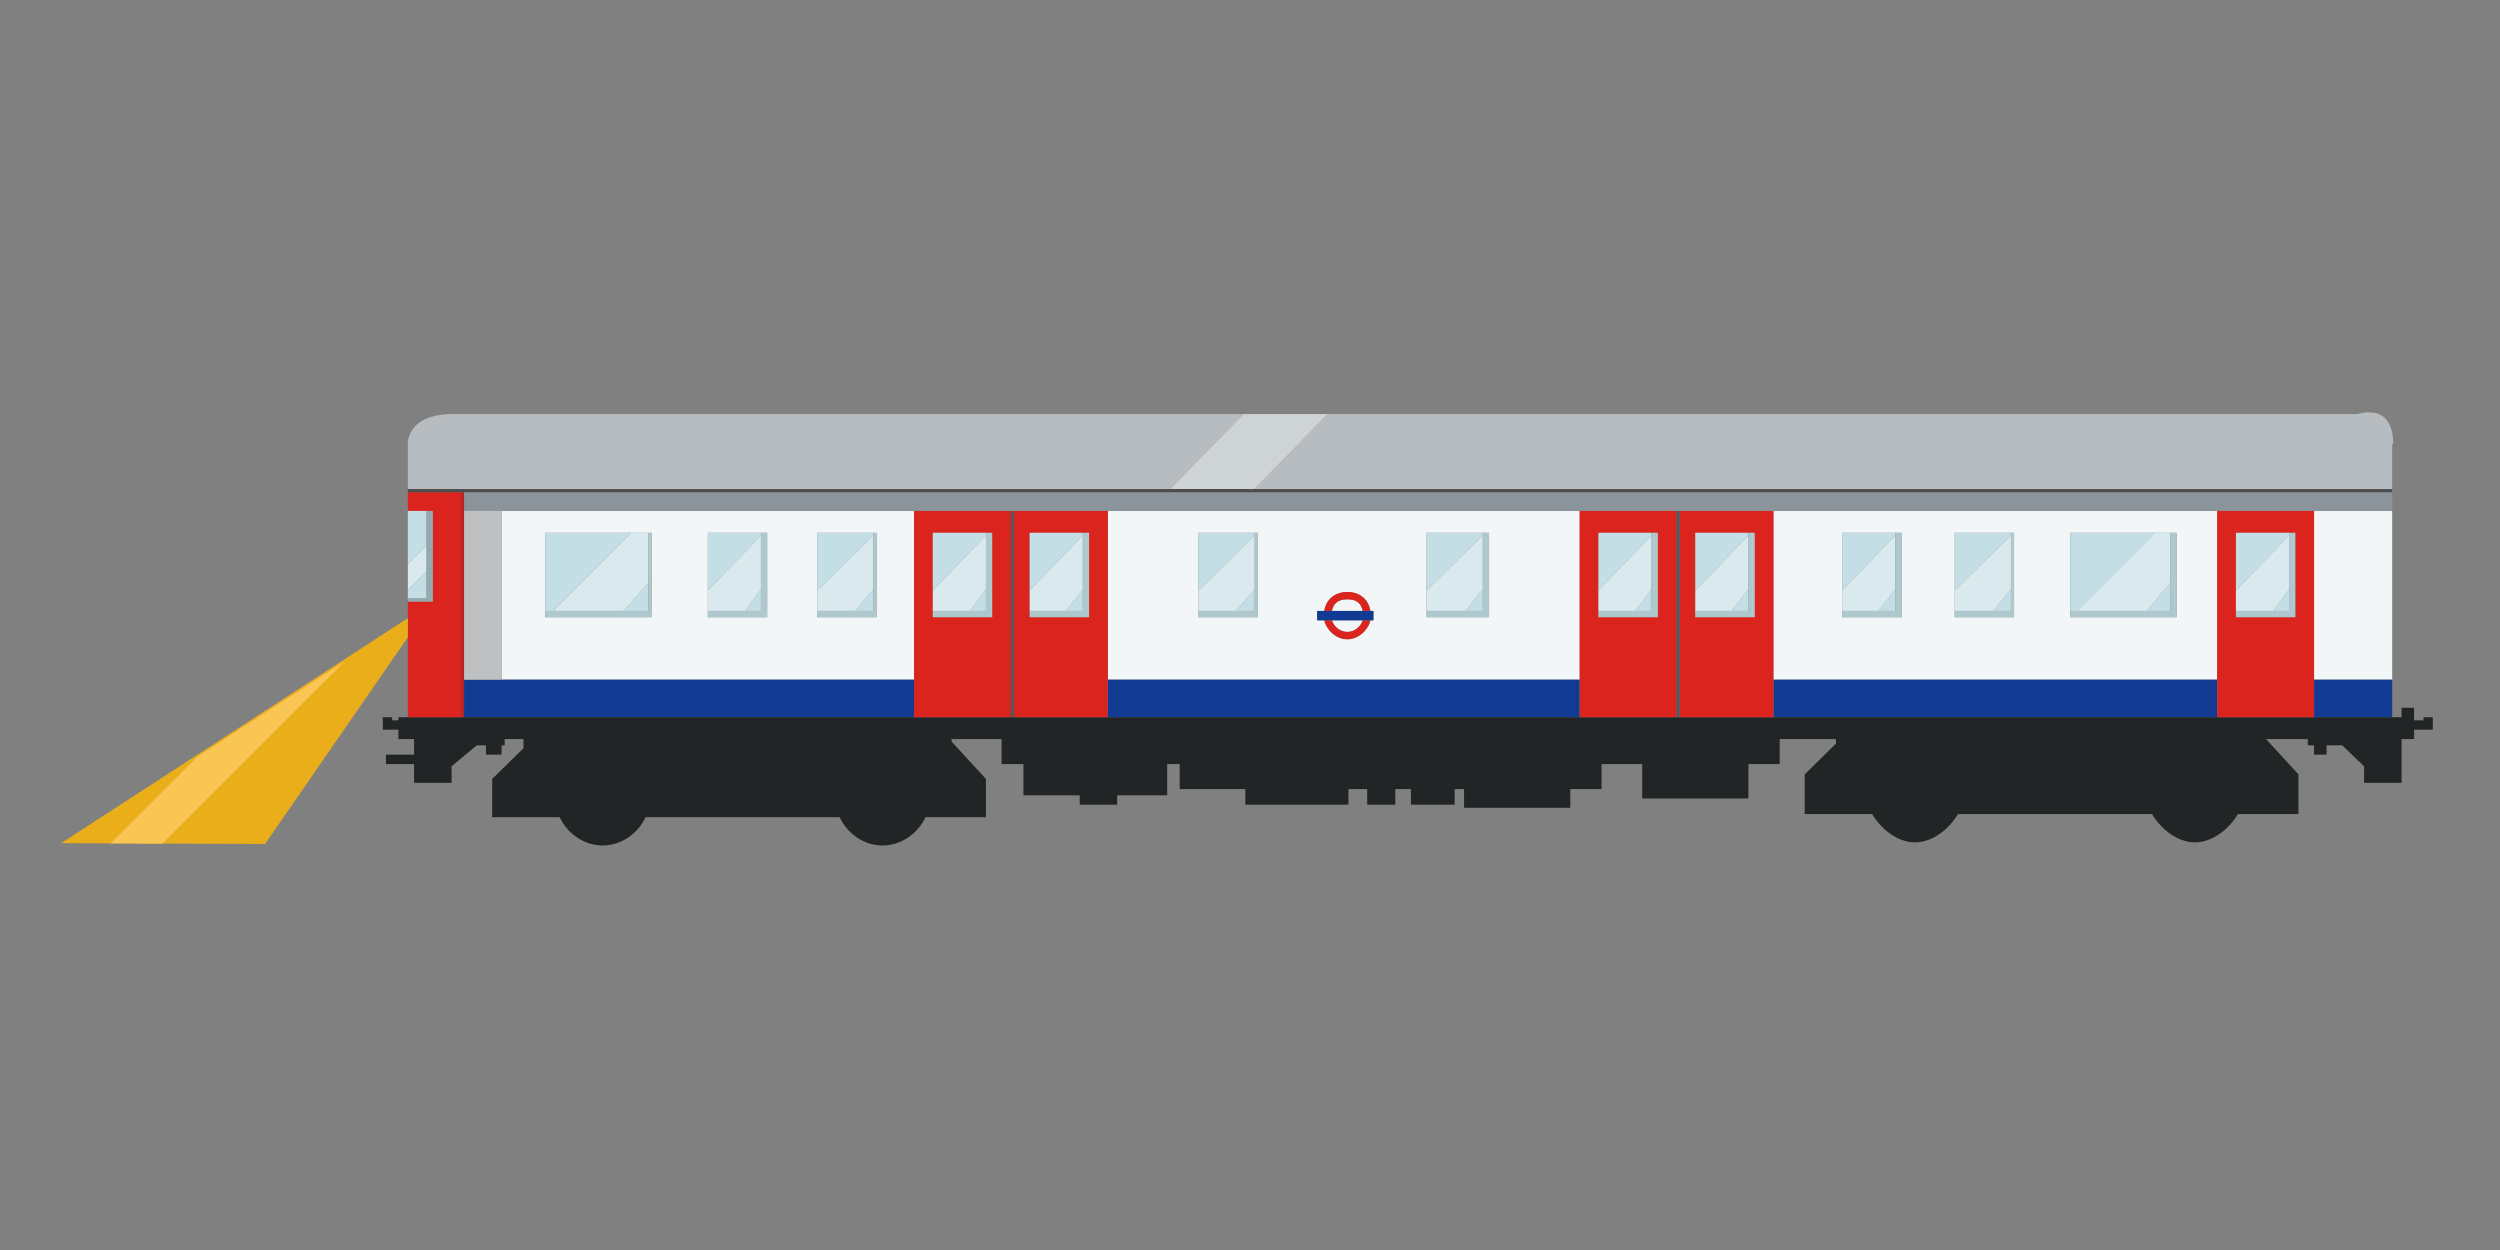 <?xml version="1.0" encoding="utf-8"?>
<!-- Generator: Adobe Illustrator 16.0.3, SVG Export Plug-In . SVG Version: 6.00 Build 0)  -->
<!DOCTYPE svg PUBLIC "-//W3C//DTD SVG 1.1//EN" "http://www.w3.org/Graphics/SVG/1.1/DTD/svg11.dtd">
<svg version="1.1" id="Layer_1" xmlns="http://www.w3.org/2000/svg" xmlns:xlink="http://www.w3.org/1999/xlink" x="0px" y="0px"
	 width="800px" height="400px" viewBox="0 0 800 400" enable-background="new 0 0 800 400" xml:space="preserve">
<rect x="0" y="0" width="800" height="400" fill="#808080" stroke="none"/>
<g id="train__body">
	<path fill="#F2F6F7" d="M709.5,217.5v-54h-142v54H709.5z M662.5,194.937V170.5h27.04h5.994h0.966v14.493v9.944v2.563h-0.966h-9.943
		h-19.078H662.5V194.937z M625.5,194.937v-5.996V170.5h18.639h1.347H644.5v16.643v7.794v2.563h-0.361h-7.793H625.5V194.937z
		 M589.5,194.937v-5.996V170.5h17.929h1.347H608.5v16.643v7.794v2.563h-1.071h-7.794H589.5V194.937z"/>
	<path fill="#F2F6F7" d="M292.5,217.5v-54h-132v54H292.5z M261.5,194.937v-5.996V170.5h18.47h1.347H280.5v16.643v7.794v2.563h-0.53
		h-7.794H261.5V194.937z M226.5,194.937v-5.996V170.5h18.228h1.347H245.5v16.643v7.794v2.563h-0.772h-7.794H226.5V194.937z
		 M174.5,194.937V170.5h27.522h5.995h0.483v14.493v9.944v2.563h-0.483h-9.944h-19.077H174.5V194.937z"/>
	<rect x="740.5" y="163.5" fill="#F2F6F7" width="25" height="54"/>
	<path fill="#F2F6F7" d="M505.5,217.5v-54h-151v54H505.5z M456.5,194.937v-5.996V170.5h18.771h1.347H476.5v16.643v7.794v2.563
		h-1.229h-7.794H456.5V194.937z M421.5,195.5h2.255c0.684-4,3.729-6.069,7.39-6.069c3.659,0,6.705,2.069,7.39,6.069h0.966v3h-0.966
		c-0.685,3-3.73,6.068-7.39,6.068c-3.66,0-6.706-3.068-7.39-6.068H421.5V195.5z M383.5,194.937v-5.996V170.5h18.349h1.347H402.5
		v16.643v7.794v2.563h-0.651h-7.793H383.5V194.937z"/>
	<path fill="#F2F6F7" d="M431.145,191.786c-2.349,0-4.31,0.714-4.946,3.714h9.891C435.452,192.5,433.492,191.786,431.145,191.786z"
		/>
	<path fill="#F2F6F7" d="M431.145,202.215c2.348,0,4.308-1.715,4.944-3.715h-9.891C426.835,200.5,428.796,202.215,431.145,202.215z"
		/>
	<path fill="#26B4DB" d="M766.04,141.622c-0.007,0.277-0.021,0.452-0.021,0.452S766.035,141.908,766.04,141.622z"/>
	<path fill="#B6BCBF" d="M397.896,132.5H144.875c-14.868,0-14.375,9.573-14.375,9.573V156.5h243.9L397.896,132.5z"/>
	<path fill="#B6BCBF" d="M401.397,156.5H765.5v-14.427c0,0,0.273,0.178,0.281-0.099c0.061-2.163-0.065-12.475-11.51-9.475H424.893
		L401.397,156.5z"/>
	<rect x="567.5" y="217.5" fill="#113B92" width="142" height="12"/>
	<polygon fill="#113B92" points="161.027,217.5 148.5,217.5 148.5,229.5 292.5,229.5 292.5,217.5 	"/>
	<rect x="354.5" y="217.5" fill="#113B92" width="151" height="12"/>
	<rect x="740.5" y="217.5" fill="#113B92" width="25" height="12"/>
	<polygon fill="#8C949B" points="372.932,157.5 148.5,157.5 148.5,163.5 161.027,163.5 293.186,163.5 324.022,163.5 325.491,163.5 
		354.859,163.5 506.107,163.5 536.944,163.5 538.412,163.5 567.781,163.5 710.218,163.5 741.055,163.5 765.5,163.5 765.5,157.5 
		399.929,157.5 	"/>
	<path fill="#222526" d="M775.5,229.5v1h-3v-4h-4v3h-2.481h-24.964h-30.837H567.781h-29.369h-1.468h-30.837H354.859h-29.369h-1.468
		h-30.837H149.28h-1.468h-14.684h-1.469H127.5v1h-2v-1h-3v4h1.817h1.468h1.715v3h4.159h0.841v5h-9v3h9v6h12v-5.281l8.072-6.719
		h2.928v3h5v-3h1v-2h6v2.926l-10,9.843V261.5h21.617c2.282,5,7.567,9.056,13.727,9.056s11.445-4.056,13.726-9.056h62.122
		c2.281,5,7.566,9.056,13.726,9.056s11.445-4.056,13.727-9.056H315.5v-12.231l-11-11.977V236.5h16v8h7v10h18v3h12v-3h16v-10h4v8h21
		v5h33v-5h6v5h9v-5h5v5h14v-5h3v6h34v-6h10v-8h13v11h34v-11h10v-8h18v1.457l-10,9.843v12.7h21.587c2.281,4,7.567,9.057,13.727,9.057
		s11.444-5.057,13.726-9.057h62.122c2.281,4,7.567,9.057,13.726,9.057c6.159,0,11.445-5.057,13.727-9.057H735.5v-12.7l-10.372-11.3
		H738.5v2h2v3h4v-3h5.01l6.99,6.719v5.281h12v-14h4v-3h3.797h1.469h0.734v-4H775.5z"/>
	<path fill="#DC241F" d="M354.5,163.5h-30v66h30v-12.537V163.5z M329.5,194.937v-5.996V170.5h18.017h1.347H348.5v16.643v7.794v2.563
		h-0.983h-7.793H329.5V194.937z"/>
	<path fill="#DC241F" d="M323.5,163.5h-31v53.463V229.5h31V163.5z M298.5,194.937v-5.996V170.5h18.18h1.347H317.5v16.643v7.794
		v2.563h-0.82h-7.793H298.5V194.937z"/>
	<polygon fill="#C3DEE5" points="243.5,195.5 243.5,188.611 238.402,195.5 	"/>
	<polygon fill="#C3DEE5" points="243.5,170.5 226.5,170.5 226.5,188.941 243.5,171.32 	"/>
	<polygon fill="#D9E9ED" points="243.5,188.611 243.5,171.32 226.5,188.941 226.5,195.5 238.402,195.5 	"/>
	<polygon fill="#C3DEE5" points="177.293,195.247 202.022,170.5 174.5,170.5 174.5,195.5 177.528,195.5 	"/>
	<polygon fill="#C3DEE5" points="207.5,195.5 207.5,186.462 199.541,195.5 	"/>
	<polygon fill="#D9E9ED" points="177.528,195.5 199.541,195.5 207.5,186.462 207.5,170.5 202.022,170.5 177.293,195.247 	"/>
	<rect x="148.5" y="163.5" fill="#BFC0C1" width="12" height="54"/>
	<rect x="323.5" y="163.5" fill="#555759" width="1" height="66"/>
	<path fill="#DC241F" d="M567.5,163.5h-30v66h30v-12.537V163.5z M542.5,194.937v-5.996V170.5h17.938h1.347H561.5v16.643v7.794v2.563
		h-1.062h-7.794H542.5V194.937z"/>
	<path fill="#DC241F" d="M536.5,163.5h-31v53.463V229.5h31V163.5z M511.5,194.937v-5.996V170.5h18.102h1.347H530.5v16.643v7.794
		v2.563h-0.898h-7.793H511.5V194.937z"/>
	<path fill="#DC241F" d="M740.5,163.5h-31v53.463V229.5h31v-12.537V163.5z M715.5,194.937v-5.996V170.5h18.213h1.347h-0.56v16.643
		v7.794v2.563h-0.787h-7.794H715.5V194.937z"/>
	<rect x="536.5" y="163.5" fill="#555759" width="1" height="66"/>
	<polygon fill="#DC241F" points="147.5,229.5 147.5,216.963 147.5,162.631 147.5,157.5 144.875,157.5 130.5,157.5 130.5,163.5 
		137.533,163.5 138.5,163.5 138.5,190.532 138.5,192.5 137.533,192.5 130.5,192.5 130.5,216.963 130.5,229.5 133.127,229.5 	"/>
	<polygon fill="#C3DEE5" points="136.5,163.5 130.5,163.5 130.5,180.505 136.5,174.631 	"/>
	<polygon fill="#C3DEE5" points="136.5,182.937 130.5,188.811 130.5,191.5 136.5,191.5 	"/>
	<polygon fill="#B72525" points="148.5,162.631 148.5,157.5 147.5,157.5 147.5,162.631 147.5,216.963 147.5,229.5 148.5,229.5 
		148.5,216.963 	"/>
	<polygon fill="#D9E9ED" points="136.5,174.631 130.5,180.505 130.5,188.811 136.5,182.937 	"/>
	<polygon fill="#94AAAF" points="138.5,192.5 138.5,190.532 138.5,163.5 136.5,163.5 136.5,174.631 136.5,182.937 136.5,191.5 
		130.5,191.5 130.5,192.5 137.533,192.5 	"/>
	<polygon fill="#AFC8CE" points="198.073,197.5 208.017,197.5 208.5,197.5 208.5,194.937 208.5,184.993 208.5,170.5 207.5,170.5 
		207.5,186.462 207.5,195.5 199.541,195.5 177.528,195.5 174.5,195.5 174.5,197.5 178.996,197.5 	"/>
	<polygon fill="#C3DEE5" points="694.5,195.5 694.5,186.462 687.059,195.5 	"/>
	<polygon fill="#C3DEE5" points="664.811,195.247 689.54,170.5 662.5,170.5 662.5,195.5 665.046,195.5 	"/>
	<polygon fill="#D9E9ED" points="665.046,195.5 687.059,195.5 694.5,186.462 694.5,170.5 689.54,170.5 664.811,195.247 	"/>
	<polygon fill="#AFC8CE" points="685.591,197.5 695.534,197.5 696.5,197.5 696.5,194.937 696.5,184.993 696.5,170.5 694.5,170.5 
		694.5,186.462 694.5,195.5 687.059,195.5 665.046,195.5 662.5,195.5 662.5,197.5 666.513,197.5 	"/>
	<polygon fill="#AFC8CE" points="244.728,197.5 245.5,197.5 245.5,194.937 245.5,187.143 245.5,170.5 246.074,170.5 243.5,170.5 
		243.5,171.32 243.5,188.611 243.5,195.5 238.402,195.5 226.5,195.5 226.5,197.5 236.934,197.5 	"/>
	<polygon fill="#C3DEE5" points="279.5,170.5 261.5,170.5 261.5,188.941 279.5,171.32 	"/>
	<polygon fill="#C3DEE5" points="279.5,195.5 279.5,188.611 273.645,195.5 	"/>
	<polygon fill="#D9E9ED" points="279.5,188.611 279.5,171.32 261.5,188.941 261.5,195.5 273.645,195.5 	"/>
	<polygon fill="#AFC8CE" points="279.97,197.5 280.5,197.5 280.5,194.937 280.5,187.143 280.5,170.5 281.316,170.5 279.5,170.5 
		279.5,171.32 279.5,188.611 279.5,195.5 273.645,195.5 261.5,195.5 261.5,197.5 272.176,197.5 	"/>
	<polygon fill="#C3DEE5" points="315.5,170.5 298.5,170.5 298.5,188.941 315.5,171.32 	"/>
	<polygon fill="#C3DEE5" points="315.5,195.5 315.5,188.611 310.355,195.5 	"/>
	<polygon fill="#D9E9ED" points="315.5,188.611 315.5,171.32 298.5,188.941 298.5,195.5 310.355,195.5 	"/>
	<polygon fill="#AFC8CE" points="316.68,197.5 317.5,197.5 317.5,194.937 317.5,187.143 317.5,170.5 318.027,170.5 315.5,170.5 
		315.5,171.32 315.5,188.611 315.5,195.5 310.355,195.5 298.5,195.5 298.5,197.5 308.887,197.5 	"/>
	<polygon fill="#C3DEE5" points="346.5,170.5 329.5,170.5 329.5,188.941 346.5,171.32 	"/>
	<polygon fill="#C3DEE5" points="346.5,195.5 346.5,188.611 341.192,195.5 	"/>
	<polygon fill="#D9E9ED" points="346.5,188.611 346.5,171.32 329.5,188.941 329.5,195.5 341.192,195.5 	"/>
	<polygon fill="#AFC8CE" points="347.517,197.5 348.5,197.5 348.5,194.937 348.5,187.143 348.5,170.5 348.864,170.5 346.5,170.5 
		346.5,171.32 346.5,188.611 346.5,195.5 341.192,195.5 329.5,195.5 329.5,197.5 339.724,197.5 	"/>
	<polygon fill="#C3DEE5" points="401.5,195.5 401.5,188.611 395.523,195.5 	"/>
	<polygon fill="#C3DEE5" points="401.5,170.5 383.5,170.5 383.5,188.941 401.5,171.32 	"/>
	<polygon fill="#D9E9ED" points="401.5,188.611 401.5,171.32 383.5,188.941 383.5,195.5 395.523,195.5 	"/>
	<polygon fill="#AFC8CE" points="401.849,197.5 402.5,197.5 402.5,194.937 402.5,187.143 402.5,170.5 403.195,170.5 401.5,170.5 
		401.5,171.32 401.5,188.611 401.5,195.5 395.523,195.5 383.5,195.5 383.5,197.5 394.055,197.5 	"/>
	<polygon fill="#C3DEE5" points="474.5,195.5 474.5,188.611 468.945,195.5 	"/>
	<polygon fill="#C3DEE5" points="474.5,170.5 456.5,170.5 456.5,188.941 474.5,171.32 	"/>
	<polygon fill="#D9E9ED" points="474.5,188.611 474.5,171.32 456.5,188.941 456.5,195.5 468.945,195.5 	"/>
	<polygon fill="#AFC8CE" points="475.271,197.5 476.5,197.5 476.5,194.937 476.5,187.143 476.5,170.5 476.617,170.5 474.5,170.5 
		474.5,171.32 474.5,188.611 474.5,195.5 468.945,195.5 456.5,195.5 456.5,197.5 467.477,197.5 	"/>
	<polygon fill="#C3DEE5" points="528.5,195.5 528.5,188.611 523.276,195.5 	"/>
	<polygon fill="#C3DEE5" points="528.5,170.5 511.5,170.5 511.5,188.941 528.5,171.32 	"/>
	<polygon fill="#D9E9ED" points="528.5,188.611 528.5,171.32 511.5,188.941 511.5,195.5 523.276,195.5 	"/>
	<polygon fill="#AFC8CE" points="529.602,197.5 530.5,197.5 530.5,194.937 530.5,187.143 530.5,170.5 530.948,170.5 528.5,170.5 
		528.5,171.32 528.5,188.611 528.5,195.5 523.276,195.5 511.5,195.5 511.5,197.5 521.809,197.5 	"/>
	<polygon fill="#C3DEE5" points="559.5,170.5 542.5,170.5 542.5,188.941 559.5,171.32 	"/>
	<polygon fill="#C3DEE5" points="559.5,195.5 559.5,188.611 554.113,195.5 	"/>
	<polygon fill="#D9E9ED" points="559.5,188.611 559.5,171.32 542.5,188.941 542.5,195.5 554.113,195.5 	"/>
	<polygon fill="#AFC8CE" points="560.438,197.5 561.5,197.5 561.5,194.937 561.5,187.143 561.5,170.5 561.785,170.5 559.5,170.5 
		559.5,171.32 559.5,188.611 559.5,195.5 554.113,195.5 542.5,195.5 542.5,197.5 552.645,197.5 	"/>
	<polygon fill="#C3DEE5" points="606.5,170.5 589.5,170.5 589.5,188.941 606.5,171.32 	"/>
	<polygon fill="#C3DEE5" points="606.5,195.5 606.5,188.611 601.104,195.5 	"/>
	<polygon fill="#D9E9ED" points="606.5,188.611 606.5,171.32 589.5,188.941 589.5,195.5 601.104,195.5 	"/>
	<polygon fill="#AFC8CE" points="607.429,197.5 608.5,197.5 608.5,194.937 608.5,187.143 608.5,170.5 608.775,170.5 606.5,170.5 
		606.5,171.32 606.5,188.611 606.5,195.5 601.104,195.5 589.5,195.5 589.5,197.5 599.635,197.5 	"/>
	<polygon fill="#C3DEE5" points="643.5,195.5 643.5,188.611 637.813,195.5 	"/>
	<polygon fill="#C3DEE5" points="643.5,170.5 625.5,170.5 625.5,188.941 643.5,171.32 	"/>
	<polygon fill="#D9E9ED" points="643.5,188.611 643.5,171.32 625.5,188.941 625.5,195.5 637.813,195.5 	"/>
	<polygon fill="#AFC8CE" points="644.139,197.5 644.5,197.5 644.5,194.937 644.5,187.143 644.5,170.5 645.485,170.5 643.5,170.5 
		643.5,171.32 643.5,188.611 643.5,195.5 637.813,195.5 625.5,195.5 625.5,197.5 636.346,197.5 	"/>
	<polygon fill="#C3DEE5" points="732.5,195.5 732.5,188.611 727.388,195.5 	"/>
	<polygon fill="#C3DEE5" points="732.5,170.5 715.5,170.5 715.5,188.941 732.5,171.32 	"/>
	<polygon fill="#D9E9ED" points="732.5,188.611 732.5,171.32 715.5,188.941 715.5,195.5 727.388,195.5 	"/>
	<polygon fill="#AFC8CE" points="733.713,197.5 734.5,197.5 734.5,194.937 734.5,187.143 734.5,170.5 735.06,170.5 732.5,170.5 
		732.5,171.32 732.5,188.611 732.5,195.5 727.388,195.5 715.5,195.5 715.5,197.5 725.919,197.5 	"/>
	<path fill="#DC241F" d="M431.145,191.786c2.348,0,4.308,0.714,4.944,3.714h2.445c-0.685-4-3.73-6.069-7.39-6.069
		c-3.66,0-6.706,2.069-7.39,6.069h2.443C426.835,192.5,428.796,191.786,431.145,191.786z"/>
	<path fill="#DC241F" d="M431.145,202.215c-2.349,0-4.31-1.715-4.946-3.715h-2.443c0.684,3,3.729,6.068,7.39,6.068
		c3.659,0,6.705-3.068,7.39-6.068h-2.445C435.452,200.5,433.492,202.215,431.145,202.215z"/>
	<polygon fill="#113B92" points="426.198,198.5 436.089,198.5 438.534,198.5 439.5,198.5 439.5,195.5 438.534,195.5 436.089,195.5 
		426.198,195.5 423.755,195.5 421.5,195.5 421.5,198.5 423.755,198.5 	"/>
	<polygon fill="#CED3D6" points="374.4,156.5 401.397,156.5 424.893,132.5 397.896,132.5 	"/>
	<polygon fill="#4D4D4D" points="147.812,157.5 149.28,157.5 372.932,157.5 399.929,157.5 765.5,157.5 765.5,156.5 401.397,156.5 
		374.4,156.5 130.5,156.5 130.5,157.5 144.875,157.5 	"/>
</g>
<g id="train__headlights">
	<polyline fill="#EAAE1B" points="84.824,270.071 130.5,203.942 130.5,197.813 19.557,269.826 "/>
	<polygon fill="#F9C655" points="51.973,269.945 110.238,211.681 63.116,242.188 35.421,269.884 "/>
</g>
</svg>
